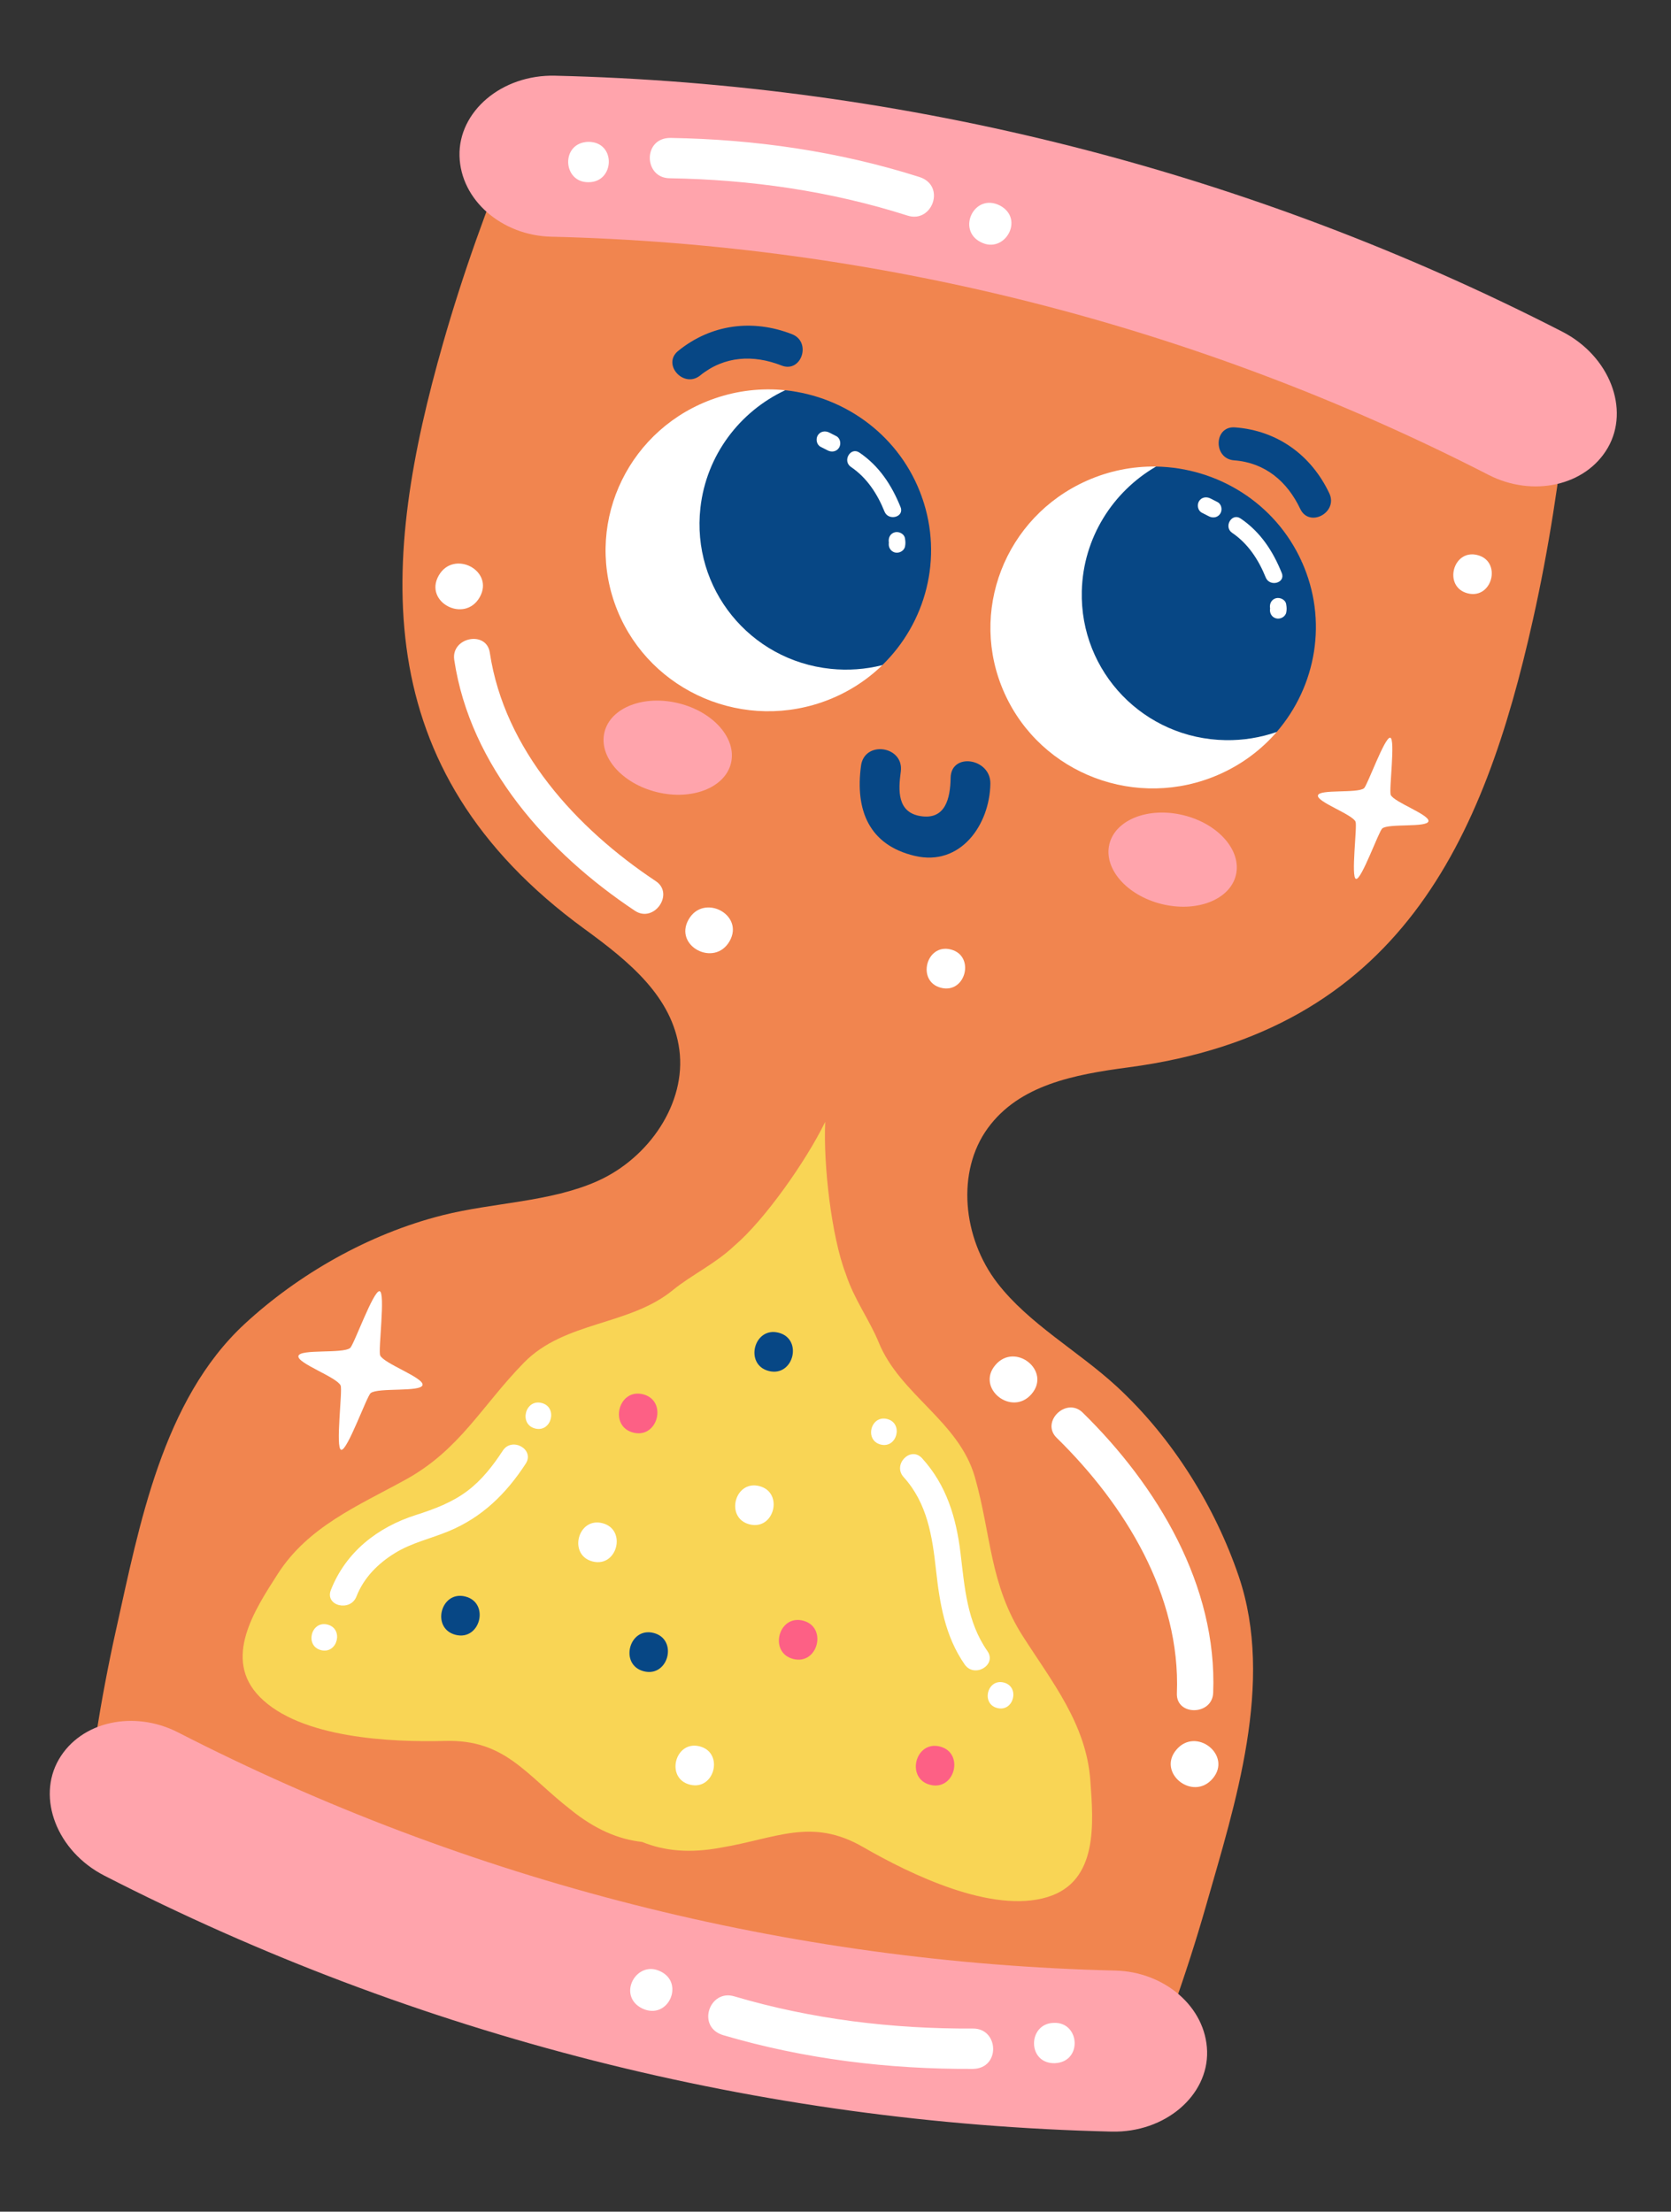 <svg width="105" height="139" viewBox="0 0 105 139" fill="none" xmlns="http://www.w3.org/2000/svg">
<rect x="0" y="0" width="105" height="139" fill="#333333" stroke="none"/>
<path fill-rule="evenodd" clip-rule="evenodd" d="M77.837 99.064C76.377 94.771 73.735 90.424 70.171 87.137C67.758 84.914 64.639 83.198 62.662 80.625C60.483 77.787 60.085 73.627 62.07 70.902C64.053 68.184 67.474 67.538 70.917 67.08C87.965 64.819 93.241 52.755 96.322 38.957C97.311 34.537 98.009 29.989 98.484 25.474L32.385 8.674C30.646 12.868 29.088 17.197 27.845 21.553C23.965 35.148 22.841 48.267 36.739 58.393C39.546 60.44 42.244 62.64 42.688 65.976C43.132 69.317 40.795 72.782 37.525 74.236C34.56 75.553 31 75.572 27.819 76.373C23.117 77.559 18.721 80.117 15.388 83.192C10.199 87.983 8.745 95.926 7.307 102.361C6.319 106.781 5.62 111.331 5.146 115.845L71.245 132.645C72.983 128.452 74.541 124.121 75.784 119.766C77.593 113.425 80.108 105.752 77.837 99.064Z" fill="#F1854F"/>
<path fill-rule="evenodd" clip-rule="evenodd" d="M62.544 85.792C61.305 87.252 63.589 89.064 64.827 87.603C66.066 86.142 63.782 84.33 62.544 85.792ZM73.92 109.966C72.682 111.426 74.965 113.239 76.203 111.777C77.441 110.316 75.158 108.504 73.92 109.966ZM66.397 90.363C70.681 94.559 74.194 100.25 73.951 106.422C73.894 107.855 76.174 107.824 76.232 106.396C76.499 99.648 72.722 93.374 68.03 88.777C67.007 87.774 65.375 89.361 66.397 90.363ZM45.848 59.146C46.791 57.48 44.207 56.126 43.266 57.795C42.322 59.462 44.905 60.814 45.848 59.146ZM30.145 37.531C31.088 35.863 28.505 34.512 27.564 36.179C26.62 37.847 29.203 39.197 30.145 37.531ZM41.206 55.377C36.212 52.057 31.695 47.125 30.778 41.018C30.566 39.599 28.331 40.056 28.543 41.471C29.545 48.148 34.429 53.606 39.899 57.242C41.093 58.035 42.398 56.171 41.206 55.377Z" fill="white"/>
<path d="M59.742 59.672C58.19 59.278 57.577 61.687 59.13 62.081C60.684 62.476 61.296 60.067 59.742 59.672ZM92.836 34.884C91.282 34.489 90.671 36.895 92.224 37.29C93.776 37.685 94.388 35.278 92.836 34.884Z" fill="white"/>
<path fill-rule="evenodd" clip-rule="evenodd" d="M57.941 31.273L55.441 41.806C54.393 42.823 53.106 43.633 51.626 44.141C46.29 45.969 40.465 43.175 38.618 37.9C36.769 32.623 39.597 26.862 44.934 25.033C46.347 24.546 47.85 24.374 49.337 24.526L57.941 31.273Z" fill="white"/>
<path fill-rule="evenodd" clip-rule="evenodd" d="M49.337 24.527C46.493 25.862 44.387 28.591 44.012 31.914C43.442 36.98 47.109 41.511 52.203 42.036C53.287 42.148 54.382 42.069 55.439 41.804C58.17 39.15 59.276 35.086 57.941 31.273C56.599 27.441 53.162 24.923 49.337 24.527Z" fill="#074785"/>
<path fill-rule="evenodd" clip-rule="evenodd" d="M81.797 35.295L80.221 46.006C79.266 47.111 78.054 48.029 76.624 48.663C71.467 50.949 65.421 48.673 63.123 43.576C60.823 38.481 63.14 32.498 68.296 30.21C69.662 29.602 71.144 29.299 72.639 29.322L81.797 35.295Z" fill="white"/>
<path fill-rule="evenodd" clip-rule="evenodd" d="M72.64 29.323C69.923 30.902 68.061 33.802 67.977 37.147C67.848 42.242 71.894 46.438 77.016 46.517C78.106 46.535 79.19 46.361 80.22 46.005C82.711 43.124 83.46 38.979 81.797 35.296C80.128 31.596 76.483 29.386 72.64 29.323ZM83.529 31.003C82.392 28.599 80.263 27.058 77.601 26.86C76.266 26.761 76.22 28.835 77.55 28.932C79.495 29.076 80.888 30.26 81.702 31.982C82.276 33.193 84.099 32.206 83.529 31.003ZM49.773 21.006C47.298 20.037 44.691 20.371 42.617 22.052C41.576 22.894 42.963 24.436 43.998 23.596C45.514 22.369 47.339 22.276 49.112 22.973C50.36 23.46 51.011 21.494 49.773 21.006Z" fill="#074785"/>
<path d="M45.93 47.973C45.549 49.514 43.461 50.324 41.268 49.781C39.074 49.239 37.603 47.55 37.985 46.008C38.365 44.468 40.453 43.657 42.647 44.2C44.841 44.743 46.311 46.43 45.93 47.973ZM77.657 55.01C77.275 56.553 75.189 57.36 72.996 56.817C70.8 56.276 69.331 54.587 69.711 53.046C70.094 51.503 72.18 50.695 74.375 51.237C76.568 51.779 78.038 53.468 77.657 55.01Z" fill="#FFA4AC"/>
<path d="M56.588 31.872C56.034 30.496 55.246 29.285 54 28.443C53.44 28.066 52.917 28.971 53.472 29.348C54.473 30.024 55.134 31.043 55.579 32.151C55.828 32.767 56.84 32.499 56.588 31.872ZM52.544 27.407C52.394 27.333 52.248 27.255 52.099 27.181C51.843 27.054 51.534 27.109 51.382 27.369C51.247 27.602 51.315 27.957 51.57 28.084C51.719 28.158 51.866 28.237 52.015 28.311C52.272 28.438 52.58 28.382 52.732 28.123C52.868 27.89 52.799 27.533 52.544 27.407ZM56.863 33.821C56.812 33.541 56.475 33.385 56.22 33.456C55.927 33.537 55.804 33.818 55.854 34.098C55.855 34.092 55.856 34.089 55.858 34.08C55.8 34.36 55.942 34.643 56.228 34.721C56.491 34.791 56.811 34.628 56.869 34.348C56.907 34.163 56.897 34.006 56.863 33.821Z" fill="white"/>
<path d="M55.85 34.096C55.851 34.104 55.85 34.114 55.849 34.121C55.852 34.114 55.853 34.105 55.855 34.098C55.828 33.951 55.849 34.06 55.85 34.096ZM55.849 34.121C55.835 34.196 55.847 34.161 55.849 34.121V34.121ZM80.542 36.014C79.989 34.637 79.201 33.429 77.954 32.586C77.395 32.208 76.871 33.115 77.426 33.49C78.427 34.166 79.088 35.187 79.534 36.293C79.782 36.909 80.794 36.641 80.542 36.014ZM76.498 31.551C76.349 31.475 76.203 31.398 76.053 31.324C75.798 31.196 75.489 31.25 75.336 31.51C75.202 31.744 75.269 32.1 75.525 32.225C75.674 32.301 75.821 32.38 75.97 32.453C76.226 32.58 76.534 32.526 76.687 32.265C76.823 32.032 76.754 31.676 76.498 31.551ZM80.817 37.964C80.767 37.683 80.43 37.529 80.174 37.598C79.882 37.681 79.758 37.962 79.808 38.24C79.809 38.235 79.81 38.232 79.812 38.222C79.754 38.503 79.896 38.787 80.183 38.863C80.447 38.934 80.765 38.771 80.824 38.492C80.861 38.308 80.851 38.15 80.817 37.964Z" fill="white"/>
<path d="M79.805 38.238C79.805 38.246 79.804 38.255 79.804 38.263C79.806 38.257 79.807 38.247 79.808 38.24C79.783 38.093 79.803 38.202 79.805 38.238ZM79.804 38.263C79.79 38.338 79.801 38.303 79.804 38.263V38.263Z" fill="white"/>
<path fill-rule="evenodd" clip-rule="evenodd" d="M62.231 49.255C62.258 47.65 59.759 47.264 59.734 48.888C59.714 50.178 59.404 51.538 57.85 51.292C56.369 51.059 56.443 49.672 56.602 48.494C56.817 46.88 54.319 46.512 54.103 48.126C53.731 50.894 54.586 53.108 57.483 53.791C60.366 54.469 62.192 51.823 62.231 49.255Z" fill="#074785"/>
<path d="M68.513 111.897C68.258 108.364 66.112 105.709 64.282 102.85C62.178 99.565 62.291 96.462 61.258 92.833C60.256 89.32 56.554 87.653 55.218 84.373C54.643 82.963 53.67 81.666 53.146 80.061C52.25 77.736 51.729 73.21 51.854 70.505C50.671 72.941 48.052 76.669 46.155 78.284C44.93 79.445 43.455 80.12 42.276 81.084C39.535 83.328 35.487 83.025 32.93 85.633C30.289 88.327 28.906 91.109 25.49 92.991C22.516 94.629 19.363 95.937 17.453 98.919C16.007 101.174 13.97 104.251 16.317 106.642C18.874 109.25 24.579 109.504 27.996 109.415C31.747 109.318 33.045 111.54 35.844 113.723C37.38 114.969 38.844 115.594 40.351 115.764C41.756 116.334 43.341 116.484 45.285 116.123C48.786 115.541 50.988 114.208 54.237 116.086C57.197 117.794 62.331 120.296 65.823 119.225C69.026 118.245 68.706 114.571 68.513 111.897Z" fill="#F9D555"/>
<path fill-rule="evenodd" clip-rule="evenodd" d="M75.85 128.923C75.923 131.702 73.215 134.047 69.844 133.967C47.807 133.446 26.174 127.947 6.562 117.883C3.562 116.343 2.302 112.99 3.693 110.583C5.087 108.17 8.429 107.465 11.185 108.876C29.437 118.245 49.572 123.362 70.083 123.846C73.178 123.922 75.777 126.137 75.85 128.923ZM28.874 9.802C28.801 7.021 31.509 4.677 34.88 4.758C56.917 5.278 78.55 10.777 98.162 20.842C101.161 22.38 102.421 25.733 101.03 28.141C99.636 30.554 96.294 31.26 93.539 29.847C75.286 20.48 55.151 15.362 34.641 14.877C31.546 14.803 28.947 12.587 28.874 9.802Z" fill="#FFA4AC"/>
<path d="M23.891 85.19C23.748 84.884 24.237 81.216 23.852 81.149C23.465 81.082 22.237 84.53 22.001 84.719C21.527 85.095 18.845 84.764 18.751 85.222C18.658 85.679 21.154 86.543 21.403 87.074C21.542 87.371 21.057 91.051 21.442 91.119C21.828 91.188 23.048 87.746 23.293 87.553C23.751 87.19 26.457 87.506 26.551 87.046C26.645 86.587 24.13 85.706 23.891 85.19ZM87.391 49.962C87.264 49.689 87.698 46.423 87.356 46.363C87.012 46.303 85.919 49.373 85.709 49.541C85.286 49.876 82.899 49.583 82.815 49.991C82.731 50.397 84.954 51.165 85.177 51.638C85.3 51.904 84.868 55.18 85.211 55.239C85.555 55.3 86.64 52.239 86.859 52.064C87.266 51.74 89.675 52.024 89.759 51.615C89.844 51.205 87.603 50.421 87.391 49.962Z" fill="white"/>
<path d="M59.062 109.766C57.509 109.372 56.898 111.778 58.45 112.173C60.004 112.568 60.615 110.161 59.062 109.766ZM50.458 101.854C48.905 101.459 48.292 103.87 49.846 104.264C51.399 104.659 52.011 102.249 50.458 101.854ZM40.406 87.628C38.853 87.233 38.241 89.642 39.794 90.037C41.347 90.431 41.959 88.022 40.406 87.628Z" fill="#FD6085"/>
<path d="M41.068 102.627C39.516 102.233 38.903 104.643 40.456 105.037C42.009 105.432 42.621 103.022 41.068 102.627ZM48.921 83.757C47.368 83.362 46.756 85.77 48.309 86.165C49.862 86.559 50.474 84.151 48.921 83.757ZM29.239 100.338C27.686 99.944 27.074 102.351 28.628 102.746C30.18 103.141 30.792 100.733 29.239 100.338Z" fill="#074785"/>
<path d="M37.851 95.728C36.298 95.334 35.686 97.742 37.239 98.136C38.792 98.531 39.404 96.123 37.851 95.728ZM47.711 93.398C46.158 93.003 45.546 95.409 47.099 95.804C48.652 96.199 49.264 93.792 47.711 93.398ZM43.962 109.754C42.408 109.36 41.796 111.767 43.349 112.162C44.902 112.557 45.514 110.149 43.962 109.754Z" fill="white"/>
<path fill-rule="evenodd" clip-rule="evenodd" d="M41.502 123.899C39.99 123.145 38.739 125.423 40.354 126.228C41.991 126.999 43.034 124.621 41.502 123.899ZM61.126 127.491C56.07 127.517 51.014 126.908 46.148 125.469C44.576 124.987 43.75 127.385 45.427 127.901C50.529 129.408 55.834 130.054 61.137 130.026C62.89 129.999 62.769 127.464 61.126 127.491ZM66.212 127.134C64.57 127.172 64.53 129.71 66.284 129.668C68.043 129.59 67.862 127.06 66.212 127.134ZM61.626 15.216C63.121 16.002 64.42 13.751 62.823 12.912C61.204 12.105 60.11 14.461 61.626 15.216ZM42.083 11.203C47.139 11.286 52.181 12.003 57.015 13.546C58.575 14.062 59.454 11.681 57.788 11.129C52.719 9.514 47.43 8.755 42.128 8.668C40.373 8.659 40.441 11.195 42.083 11.203ZM36.991 11.451C38.633 11.448 38.727 8.914 36.974 8.915C35.213 8.956 35.339 11.489 36.991 11.451ZM31.593 91.172C30.978 92.115 30.279 93.015 29.374 93.698C28.408 94.429 27.276 94.851 26.134 95.215C23.721 95.982 21.726 97.546 20.79 99.933C20.401 100.927 22.011 101.322 22.396 100.341C22.861 99.153 23.748 98.266 24.819 97.606C25.86 96.964 27.056 96.702 28.176 96.24C30.287 95.369 31.798 93.887 33.033 91.992C33.619 91.095 32.174 90.282 31.593 91.172ZM34.034 88.174C32.999 87.911 32.591 89.516 33.626 89.779C34.661 90.042 35.069 88.437 34.034 88.174ZM20.581 102.102C19.545 101.839 19.137 103.445 20.172 103.708C21.208 103.971 21.616 102.366 20.581 102.102ZM62.045 103.767C60.758 101.92 60.617 99.772 60.355 97.606C60.085 95.379 59.479 93.345 57.943 91.651C57.223 90.857 56.066 92.044 56.78 92.832C58.274 94.481 58.583 96.561 58.818 98.691C59.049 100.786 59.388 102.846 60.62 104.613C61.229 105.484 62.656 104.643 62.045 103.767ZM63.074 105.744C62.038 105.481 61.631 107.084 62.666 107.347C63.702 107.611 64.109 106.007 63.074 105.744ZM55.746 89.182C54.71 88.919 54.303 90.523 55.338 90.787C56.373 91.049 56.781 89.445 55.746 89.182Z" fill="white"/>
</svg>
